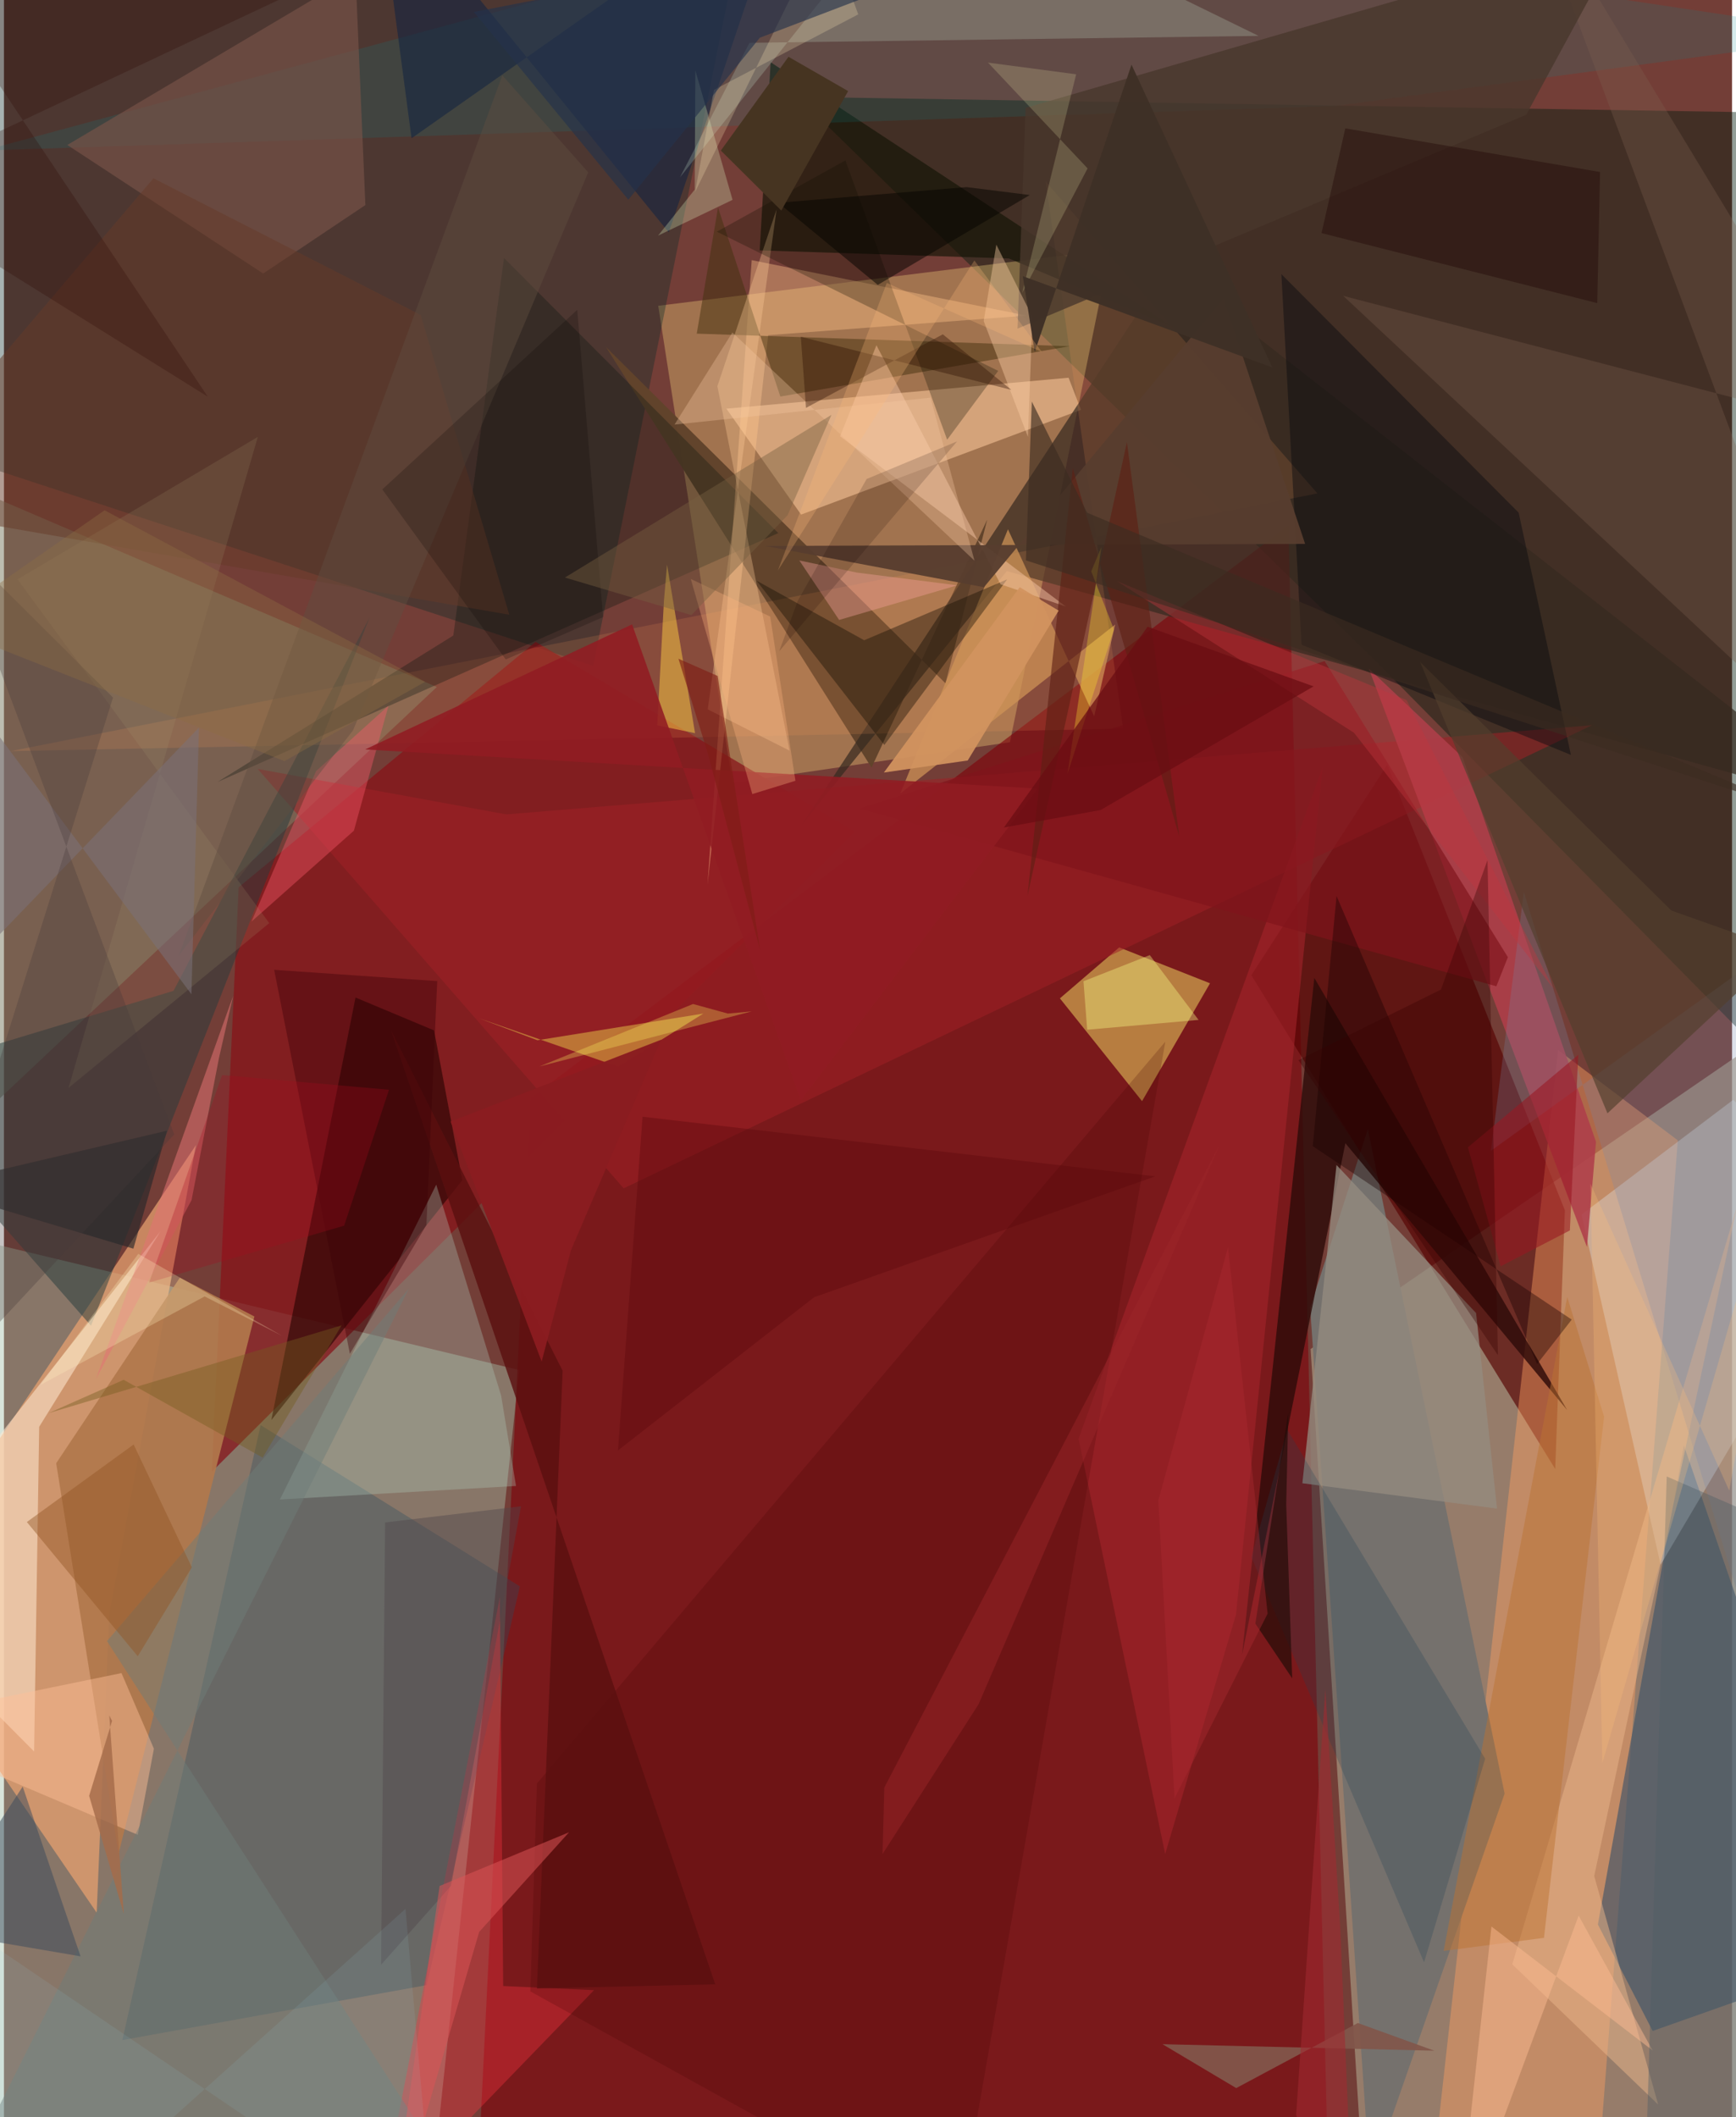 <svg xmlns="http://www.w3.org/2000/svg" width="228" height="278" viewBox="0 0 836 1024"><path fill="#733e37" d="M0 0h836v1024H0z"/><path fill="#a89c84" fill-opacity=".659" d="M656.593 1040.632l233.835-3.003L898 469.881 632.129 652.477z"/><path fill="#a6c2aa" fill-opacity=".431" d="M-29.791 595.682l-11.359 441.899 247.62 26.077 42.81-401.021z"/><path fill="#041d10" fill-opacity=".431" d="M384.027 46.85L666.8 322.935 889.597 549.06l-2.34-494.085z"/><path fill="#fadb7f" fill-opacity=".341" d="M535.136 120.722l-48.462 238.266-134.289 19.699-35.869-230.792z"/><path fill="#7f030a" fill-opacity=".616" d="M621.352 254.213L254.86 531.07 227.659 1086h413.748z"/><path fill="#0b2a27" fill-opacity=".361" d="M-62-5.572L362.585-62l-77.57 384.001-323.442-106.027z"/><path fill="#550001" fill-opacity=".647" d="M669.197 369.855l85.936 215.538-4.68 125.122L603.465 471.68z"/><path fill="#881318" fill-opacity=".725" d="M100.567 711.794L411.68 402.232l-154.472-91.779-143.677 118.68z"/><path fill="#e8a06f" fill-opacity=".729" d="M50.939 780.629l-6.074 144.474-101.29-147.991L92.871 553.85z"/><path fill="#ffa261" fill-opacity=".424" d="M751.862 507.884l57.911 43.67L768.485 1086h-81.077z"/><path fill="#7f7f67" fill-opacity=".518" d="M-62-50.8l43.995 285.717 227.417 97.37L-37.937 565.04z"/><path fill="#e7cd5e" fill-opacity=".557" d="M550.58 532.584l-39.744-49.712 28.686-24.644 43.936 17.35z"/><path fill="#3a5168" fill-opacity=".616" d="M771.101 930.801L812.67 699.04 898 946.821l-100.404 35.481z"/><path fill="#61442b" fill-opacity=".98" d="M419.704 371.27l55.957-119.94-20.167 79.178-164.212-162.602z"/><path fill="#75716d" d="M659.81 546.175l66.164 321.317-65.102 186.578-28.986-421.728z"/><path fill="#ffcb9e" fill-opacity=".545" d="M521.042 198.205L385.635 248.89l-36.14-51.23 165.532-14.965z"/><path fill="#2a4d60" fill-opacity=".341" d="M204.491 960.127l-147.206 26.58 66.898-297.43L249.59 767.26z"/><path fill="#362920" fill-opacity=".71" d="M898 391.268L563.167 129.161 385.676 399.34l99.5-123.124z"/><path fill="#e4f0f9" fill-opacity=".318" d="M801.453 756.85L898 593.36l-61.433-61.423-73.393 55.494z"/><path fill="#131406" fill-opacity=".659" d="M486.19 125.014l79.894 33.429L370.906 30.11l-5.303 91.004z"/><path fill="#250301" fill-opacity=".604" d="M129.357 686.831l40.722-204.363 37.981 15.907 13.683 72.458z"/><path fill="#2f0c09" fill-opacity=".824" d="M648.943 552.95L756.21 681.955 633.915 472.976 598.96 800.388z"/><path fill="#b2794c" fill-opacity=".922" d="M25.268 707.714l30.147 188.84L121.16 636.74 85.1 617.936z"/><path fill="#9f2026" fill-opacity=".541" d="M122.761 371.9l177.041 202.847 468.469-223.99-525.258 43.131z"/><path fill="#263b3b" fill-opacity=".498" d="M82.036 479.228l94.86-180.61L42.118 641.23-62 522.819z"/><path fill="#ff9c57" fill-opacity=".149" d="M635.395 238.653L503.94 87.798l37.509 264.625L3.154 363.297z"/><path fill="#f63242" fill-opacity=".361" d="M285.465 962.57l-43.961-2-1.606-188.166-58.157 297.341z"/><path fill="#b1cebd" fill-opacity=".318" d="M133.493 725.245l75.634-152.263 31.387 101.981 7.206 43.75z"/><path fill="#08878e" fill-opacity=".165" d="M643.9 51.282L898 16.947 446.498-50.62-9.64 72.808z"/><path fill="#785448" fill-opacity=".651" d="M125.397 132.294l49.447-33.112-4.768-111.687-139.422 82.62z"/><path fill="#ffe8ce" fill-opacity=".561" d="M75.73 595.513l-58.69 94.574-2.451 157.057L-62 770.006z"/><path fill="#a3242b" fill-opacity=".6" d="M519.845 695.863l118.08-324.73L596.02 780.92l-34.25 115.788z"/><path fill="#081510" fill-opacity=".31" d="M217.384 307.39l24.53-182.576 132.671 133.025-271.267 120.377z"/><path fill="#ffc38b" fill-opacity=".4" d="M340.369 427.86l29.349-265.738 125-9.485-132.973-26.813z"/><path fill="#af3f4a" fill-opacity=".882" d="M705.641 366.238l64.547 186.044-4.363 50.887-105.558-279.83z"/><path fill="#3f2f0c" fill-opacity=".475" d="M515.578 167.463L335.15 161.37l10.297-60.99 30.142 91.42z"/><path fill="#070a0e" fill-opacity=".443" d="M732.772 247.97L617.978 132.576l9.755 179.258 130.318 53.292z"/><path fill="#400000" fill-opacity=".204" d="M561.844 503.807L257.81 862.647l-3.153 100.52 206.77 114.5z"/><path fill="#958c7f" fill-opacity=".761" d="M644.648 563.473l-16.513 153.925 94.167 12.257-10.132-94.591z"/><path fill="#102240" fill-opacity=".561" d="M321.602 112.415L180.094-62l17.087 128.874L380.544-62z"/><path fill="#fef752" fill-opacity=".392" d="M297.192 515.9l-67.264-23.348 28.169 10.58 80.25-12.901z"/><path fill="#eab68b" fill-opacity=".494" d="M800.252 1017.896l-70.572-67.828L838.522 582.95l-69.203 324.406z"/><path fill="#d09457" fill-opacity=".714" d="M537.561 302.09l-103.917 81.676 52.058-127.768 41.71 90.448z"/><path fill="#7e6150" fill-opacity=".306" d="M734.37-62L898 208.369l-250.114-65.28L898 376.832z"/><path fill="#cceed8" fill-opacity=".22" d="M360.666 20.717L327.03 85.785 444.756-62l162.189 79.364z"/><path fill="#ffcd99" fill-opacity=".337" d="M340.472 343.09l33.301-241.838-28.64 85.537 34.906 176.272z"/><path fill="#49372c" fill-opacity=".8" d="M783.766-31.653l-47.32 87.147-246.103 103.449 3.92-106.767z"/><path fill="#120b00" fill-opacity=".384" d="M416.155 309.666l69.184-29.45-59.437 80.12-61.847-79.516z"/><path fill="#ba7232" fill-opacity=".482" d="M696.492 943.585l59.776-316.274 17.829 57.88-29.082 252.087z"/><path fill="#5a0f0f" fill-opacity=".812" d="M270.276 663.005l-83.082-164.833 156.902 461.56-86.25 2z"/><path fill="#fecdac" fill-opacity=".435" d="M404.52 210.996l17.56-44.013 60.033 115.609 31.563 10.763z"/><path fill="#f7c743" fill-opacity=".514" d="M319.292 290.466l-3.24 60.363 18.279 3.776-13.536-81.461z"/><path fill="#80131b" fill-opacity=".682" d="M413.774 391.062l308.207 85.963 5.575-14.068-88.667-143.216z"/><path fill="#214254" fill-opacity=".255" d="M687.005 949.124l-83.6-196.046 17.479-61.492 95.686 159.055z"/><path fill="#ffbe97" fill-opacity=".451" d="M-62 833.624l126.762 53.812 7.78-41.64-15.675-36.589z"/><path fill="#ff5a6c" fill-opacity=".38" d="M169.29 401.77l-49.527 43.968 31.203-72.752 35.056-31.669z"/><path fill="#7688aa" fill-opacity=".247" d="M735.278 431.412L719.356 556.59 898 428.198l-7.542 512.149z"/><path fill="#573d2f" fill-opacity=".953" d="M368.2 264.04l105.899 19.974 115.85-139.685 39.52 118.747z"/><path fill="#673a28" fill-opacity=".502" d="M244.474 297.334L201.62 152.35 72.314 86.23-62 244.123z"/><path fill="#6e7d79" fill-opacity=".475" d="M219.7 1057.382L-36.068 1086 195.91 623.225 49.83 793.742z"/><path fill="#81564b" fill-opacity=".929" d="M560.473 988.702l35.66 21.233 58.824-31.466 36.987 13.382z"/><path fill="#ffd3a8" fill-opacity=".396" d="M473.963 155.264l6.124-36.938 17.446 34.905-2.148 58.1z"/><path fill="#4f464a" fill-opacity=".424" d="M182.45 950.274l33.827-38.15 33.867-183.589-65.746 7.82z"/><path fill="#e0f8c3" fill-opacity=".278" d="M334.16 91.725l-17.714 22.229 36.032-17.296-17.995-62.55z"/><path fill="#eeecae" fill-opacity=".2" d="M492.568 141.72l31.668-60.271-48.182-51.17L518.7 35.94z"/><path fill="#1d0002" fill-opacity=".365" d="M648.915 62.088l123.23 21.101-1.361 63.413-133.372-33.862z"/><path fill="#533f2e" fill-opacity=".671" d="M775.729 538.468l84.831-78.949-53.924-19.12L685.15 320.254z"/><path fill="#0f1100" fill-opacity=".282" d="M344.87 112.07l136.11 67.316-24.692 33.293-49.22-135.086z"/><path fill="#190000" fill-opacity=".388" d="M633.156 554.363l11.52-120.976 97.015 226.351 16.755-21.49z"/><path fill="#f4f983" fill-opacity=".392" d="M524.036 498.04l53.88-4.746-23.593-31.338-32.086 12.646z"/><path fill="#db5356" fill-opacity=".529" d="M229.892 934.406l43.477-48.198-62.616 25.979L185.668 1086z"/><path fill="#e27272" fill-opacity=".545" d="M90.76 580.416l-46.196 86.478 66.335-185.268-6.892 30.133z"/><path fill="#915525" fill-opacity=".447" d="M11.078 736.149l51.667-37.51 28.151 59.423-26.184 43.017z"/><path fill="#5e1f14" fill-opacity=".62" d="M495.163 433.228l48.093-219.384 25.34 190.793-51.52-178.181z"/><path fill="#febc93" fill-opacity=".463" d="M719.61 931.788l77.985 59.98-35.796-65.242L702.693 1086z"/><path fill="#911c23" fill-opacity=".878" d="M174.72 362.479l325.406 18.947-114.655 150.825-81.602-230.27z"/><path fill="#5c080b" fill-opacity=".388" d="M297.043 701.523L308.93 540.12l248.058 28.83-165.072 58.483z"/><path fill="#3b0006" fill-opacity=".388" d="M130.724 469.062l78.876 5.46-5.23 117.995-37.024 62.278z"/><path fill="#991621" fill-opacity=".557" d="M757.541 595.113l-33.48 17.348-15.833-57.554 53.388-44.739z"/><path fill="#a69873" fill-opacity=".173" d="M31.213 526.214l97.13-79.727L6.603 280.194l116.208-68.882z"/><path fill="#394a5c" fill-opacity=".498" d="M27.04 916.957L9.065 864.108l-45.352 69.593 73.357 12.514z"/><path fill="#ffeaba" fill-opacity=".235" d="M397.654-35.86l15.625 42.815-69.79 36.5-9.134 49.36z"/><path fill="#f7a39e" fill-opacity=".384" d="M384.785 271.077l27.697 5.842 48.7 6.182-57.143 16.746z"/><path fill="#f7c9a3" fill-opacity=".318" d="M352.388 160.815l117.12 110.357-21.265-78.838-123.847 13.02z"/><path fill="#c0353c" fill-opacity=".4" d="M653.118 354.418l96.378 123.57-70.934-139.365-140.197-57.57z"/><path fill="#5f4e3f" fill-opacity=".443" d="M84.415 462.381l84.466-109.151L282.655 83.356l-41.552-46.91z"/><path fill="#24324b" fill-opacity=".643" d="M365.689 18.233l-63.635 78.361-74.72-90.803L575.97-62z"/><path fill="#fcb17e" fill-opacity=".333" d="M382.896 377.633l-20.866 6.426-29.757-104.04 38.418 18.19z"/><path fill="#27282a" fill-opacity=".639" d="M-59.138 579.245l138.036-32.363-16.278 57.066-75.877-22.68z"/><path fill="#070400" fill-opacity=".514" d="M496.254 94.33L465.7 90.495l-91.046 7.575 48.08 39.724z"/><path fill="#080401" fill-opacity=".204" d="M242.74 318.942l47.102-20.467-12.5-148.632-94.306 86.87z"/><path fill="#3f3026" fill-opacity=".98" d="M492.895 133.577l5.747 36.699 46.836-139.01 68.124 146.464z"/><path fill="#775f40" fill-opacity=".424" d="M332.567 297.513l46.535-48.322 21.224-48.544-128.952 78.686z"/><path fill="#a80920" fill-opacity=".275" d="M105.529 519.966l-35.296 100.38 94.353-27.536 21.696-65.742z"/><path fill="#4e5d65" fill-opacity=".4" d="M898 754.82l-93.604-40.705-10.837 355.98L898 1041.854z"/><path fill="#d2935f" fill-opacity=".937" d="M510.221 295.336l-18.818-11.322-65.72 89.637 40.566-5.836z"/><path fill="#2d0503" fill-opacity=".259" d="M98.59 191.861L-62-48.189l224.958 34L-62 91.701z"/><path fill="#fffb62" fill-opacity=".282" d="M333.37 485.602l16.844 4.626 11.556-1.06-102.718 26.635z"/><path fill="#2b1000" fill-opacity=".373" d="M388.001 197.278l-2.507-34.412 101.865 25.704-33.17-26.873z"/><path fill="#230c08" fill-opacity=".686" d="M605.391 785.294l15.938-102.098-1.006 44.504 2.895 84.05z"/><path fill="#735b1d" fill-opacity=".416" d="M21.534 683.502l141.818-42.488-38.207 63.973-67.233-37.624z"/><path fill="#9b252b" fill-opacity=".459" d="M425.891 864.56l162.215-310.916-116.614 270.63-46.459 72.476z"/><path fill="#7a7278" fill-opacity=".541" d="M-62 276.044L90.686 480.886l3.662-128.994L-27.905 478.74z"/><path fill="#463421" d="M379.54 27.473l-32.729 45.343 29.248 29.027 32.334-57.788z"/><path fill="#ffe72b" fill-opacity=".314" d="M536.996 304.45l-11.003-28.1 4.961-11.906-16.425 109.787z"/><path fill="#ffc07a" fill-opacity=".251" d="M773.25 852.733l99.54-343.744-38.145 211.97-67.106-148.405z"/><path fill="#ffb979" fill-opacity=".259" d="M469.465 125.967l32.652 44.293-75.033-33.422-52.686 139.087z"/><path fill="#6a0d13" fill-opacity=".729" d="M530.514 391.785l-46.78 8.457 69.537-97.132 80.279 28.865z"/><path fill="#8a1c20" fill-opacity=".976" d="M317.964 502.852l-101.896 39.606 44.054 116.06 14.185-53.836z"/><path fill="#ffefbc" fill-opacity=".271" d="M134.67 646.169L97.078 627.04l-79.375 42.764 47.283-63.347z"/><path fill="#a56b4a" fill-opacity=".82" d="M57.964 925.666l-7.015-95.987 1.358 2.66-11.1 36.253z"/><path fill="#463a39" fill-opacity=".306" d="M-62 703.858L52.764 337.379l-79.186-78.88 108.79 290.194z"/><path fill="#93cce0" fill-opacity=".11" d="M208.55 1086L-62 902.395l81.913 177.266 174.34-156.405z"/><path fill="#ac2b31" fill-opacity=".416" d="M558.455 725.682l33.704-122.377 19.168 177.13-45.058 89.357z"/><path fill="#150600" fill-opacity=".161" d="M461.1 213.48l-43.76 18.197-33.289 58.832-9.004 24.468z"/><path fill="#8e6e42" fill-opacity=".369" d="M48.672 246.802l155.085 82.95-68.056 38.383-166.78-65.902z"/><path fill="#a02930" fill-opacity=".588" d="M652.96 1086l-6.488-153.08-7.216-115.705-14.147 205.813z"/><path fill="#7f1d16" fill-opacity=".631" d="M340.62 364.713l25.194 94.852-20.569-132.63-18.946-8.32z"/><path fill="#340000" fill-opacity=".345" d="M626.247 512.769l68.937-34.163 22.514-62.603 5.032 239.434z"/><path fill="#3c2c21" fill-opacity=".627" d="M523.988 247.977l348.825 146.072-378.425-123.022 2.863-76.804z"/></svg>